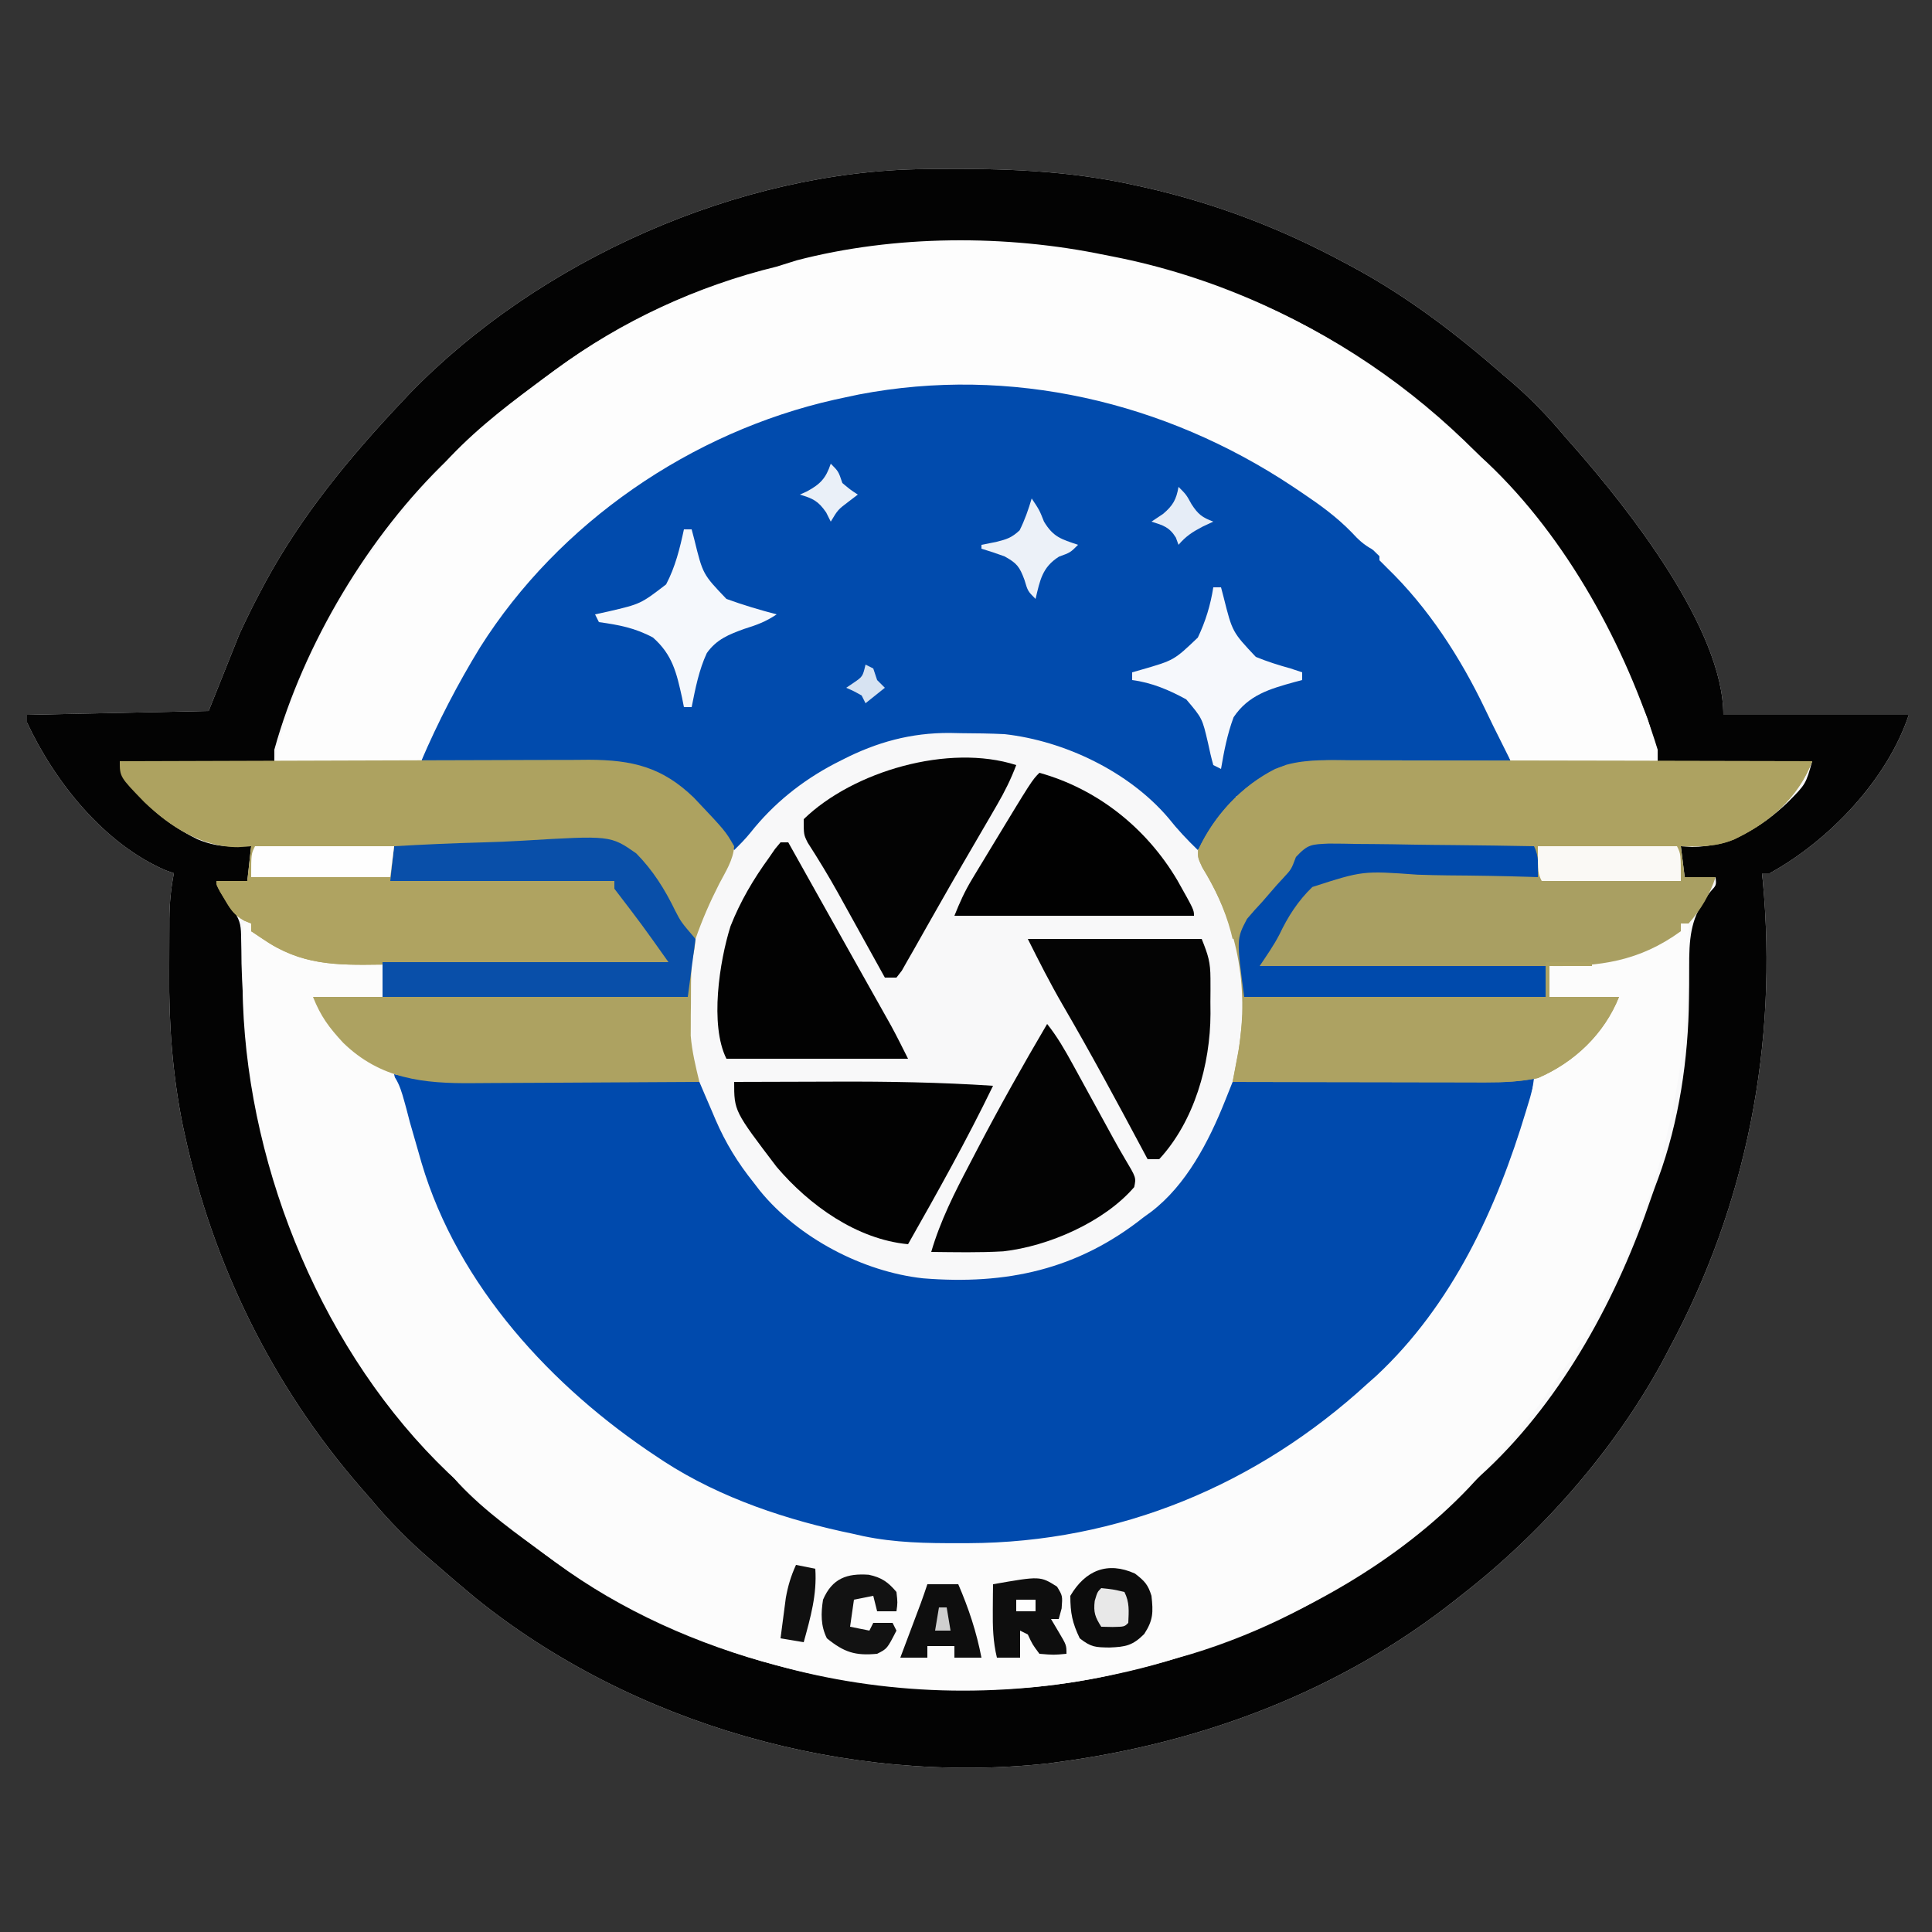 <?xml version="1.0" encoding="UTF-8"?>
<svg version="1.1" xmlns="http://www.w3.org/2000/svg" width="500" height="500">
<rect width="100%" height="100%" fill="#333333" stroke="none"/>
<path d="M0 0 C1.147 -0.015 1.147 -0.015 2.317 -0.03 C20.165 -0.21 37.288 0.297 54.785 4.238 C55.635 4.426 56.485 4.613 57.361 4.806 C75.426 8.894 92.504 15.448 108.785 24.238 C109.387 24.559 109.988 24.88 110.608 25.21 C124.972 32.923 137.541 42.538 149.785 53.238 C151.056 54.323 151.056 54.323 152.352 55.43 C157.297 59.706 161.588 64.236 165.785 69.238 C166.619 70.184 167.453 71.131 168.312 72.105 C182.25 88.002 206.785 119.067 206.785 141.238 C222.625 141.238 238.465 141.238 254.785 141.238 C249.189 158.025 234.166 173.776 218.785 182.238 C218.125 182.238 217.465 182.238 216.785 182.238 C216.857 182.91 216.93 183.581 217.004 184.273 C220.924 226.466 212.874 267.926 192.785 305.238 C192.172 306.405 191.558 307.571 190.926 308.773 C178.298 331.915 159.573 353.155 138.785 369.238 C138.266 369.65 137.746 370.062 137.211 370.486 C107.568 393.898 72.018 407.244 34.785 412.238 C33.817 412.37 32.849 412.501 31.852 412.637 C-19.937 418.199 -75.47 402.581 -116.075 369.867 C-119.5 367.042 -122.867 364.154 -126.215 361.238 C-126.74 360.788 -127.264 360.338 -127.805 359.874 C-133.448 355.028 -138.452 349.94 -143.215 344.238 C-144.059 343.27 -144.904 342.302 -145.773 341.305 C-168.633 315.018 -184.112 283.583 -191.465 249.551 C-191.616 248.852 -191.767 248.153 -191.923 247.433 C-194.574 234.287 -195.528 221.354 -195.421 207.98 C-195.402 205.58 -195.4 203.181 -195.4 200.781 C-195.395 199.233 -195.39 197.685 -195.383 196.137 C-195.382 195.43 -195.381 194.724 -195.379 193.996 C-195.341 189.979 -194.985 186.181 -194.215 182.238 C-194.933 181.98 -195.651 181.723 -196.391 181.457 C-212.268 174.605 -225.03 158.601 -232.215 143.238 C-232.215 142.578 -232.215 141.918 -232.215 141.238 C-216.705 140.908 -201.195 140.578 -185.215 140.238 C-182.575 133.638 -179.935 127.038 -177.215 120.238 C-175.501 116.577 -173.81 113.034 -171.902 109.488 C-171.444 108.625 -170.985 107.763 -170.512 106.874 C-161.094 89.515 -148.711 74.559 -135.215 60.238 C-134.525 59.506 -133.836 58.774 -133.125 58.02 C-99.666 23.534 -48.011 0.512 0 0 Z " fill="#F8F8F9" transform="translate(239.215,43.762)"/>
<path d="M0 0 C1.147 -0.015 1.147 -0.015 2.317 -0.03 C20.165 -0.21 37.288 0.297 54.785 4.238 C55.635 4.426 56.485 4.613 57.361 4.806 C75.426 8.894 92.504 15.448 108.785 24.238 C109.387 24.559 109.988 24.88 110.608 25.21 C124.972 32.923 137.541 42.538 149.785 53.238 C151.056 54.323 151.056 54.323 152.352 55.43 C157.297 59.706 161.588 64.236 165.785 69.238 C166.619 70.184 167.453 71.131 168.312 72.105 C182.25 88.002 206.785 119.067 206.785 141.238 C222.625 141.238 238.465 141.238 254.785 141.238 C249.189 158.025 234.166 173.776 218.785 182.238 C218.125 182.238 217.465 182.238 216.785 182.238 C216.857 182.91 216.93 183.581 217.004 184.273 C220.924 226.466 212.874 267.926 192.785 305.238 C192.172 306.405 191.558 307.571 190.926 308.773 C178.298 331.915 159.573 353.155 138.785 369.238 C138.266 369.65 137.746 370.062 137.211 370.486 C107.568 393.898 72.018 407.244 34.785 412.238 C33.817 412.37 32.849 412.501 31.852 412.637 C-19.937 418.199 -75.47 402.581 -116.075 369.867 C-119.5 367.042 -122.867 364.154 -126.215 361.238 C-126.74 360.788 -127.264 360.338 -127.805 359.874 C-133.448 355.028 -138.452 349.94 -143.215 344.238 C-144.059 343.27 -144.904 342.302 -145.773 341.305 C-168.633 315.018 -184.112 283.583 -191.465 249.551 C-191.616 248.852 -191.767 248.153 -191.923 247.433 C-194.574 234.287 -195.528 221.354 -195.421 207.98 C-195.402 205.58 -195.4 203.181 -195.4 200.781 C-195.395 199.233 -195.39 197.685 -195.383 196.137 C-195.382 195.43 -195.381 194.724 -195.379 193.996 C-195.341 189.979 -194.985 186.181 -194.215 182.238 C-194.933 181.98 -195.651 181.723 -196.391 181.457 C-212.268 174.605 -225.03 158.601 -232.215 143.238 C-232.215 142.578 -232.215 141.918 -232.215 141.238 C-216.705 140.908 -201.195 140.578 -185.215 140.238 C-182.575 133.638 -179.935 127.038 -177.215 120.238 C-175.501 116.577 -173.81 113.034 -171.902 109.488 C-171.444 108.625 -170.985 107.763 -170.512 106.874 C-161.094 89.515 -148.711 74.559 -135.215 60.238 C-134.525 59.506 -133.836 58.774 -133.125 58.02 C-99.666 23.534 -48.011 0.512 0 0 Z M-51.215 29.238 C-52.401 29.616 -53.587 29.994 -54.809 30.383 C-71.42 36.219 -87.387 45.393 -101.215 56.238 C-102.111 56.925 -103.007 57.612 -103.93 58.32 C-109.94 63.016 -115.633 68.044 -121.215 73.238 C-122.215 74.157 -122.215 74.157 -123.234 75.094 C-143.791 94.729 -160.635 122.978 -168.215 150.238 C-168.215 151.228 -168.215 152.218 -168.215 153.238 C-181.415 153.238 -194.615 153.238 -208.215 153.238 C-204.405 162.762 -197.241 168.903 -188.18 173.406 C-184.723 174.87 -181.709 175.363 -177.965 175.301 C-176.727 175.28 -175.49 175.26 -174.215 175.238 C-174.545 178.208 -174.875 181.178 -175.215 184.238 C-177.855 184.238 -180.495 184.238 -183.215 184.238 C-181.26 188.39 -181.26 188.39 -178.635 192.126 C-176.899 194.708 -176.833 196.199 -176.809 199.289 C-176.789 200.286 -176.769 201.283 -176.749 202.311 C-176.738 203.38 -176.726 204.449 -176.715 205.551 C-175.549 250.733 -161.312 293.928 -131.215 328.238 C-130.465 329.098 -129.714 329.958 -128.941 330.844 C-126.73 333.339 -124.482 335.794 -122.215 338.238 C-121.351 339.201 -121.351 339.201 -120.469 340.184 C-113.585 347.512 -105.296 353.318 -97.215 359.238 C-96.608 359.69 -96.001 360.142 -95.375 360.607 C-78.415 373.116 -58.543 381.907 -38.215 387.238 C-37.489 387.434 -36.762 387.629 -36.014 387.83 C-7.737 395.334 22.263 395.668 50.785 389.238 C51.52 389.073 52.255 388.907 53.012 388.737 C57.323 387.732 61.553 386.531 65.785 385.238 C66.918 384.916 68.051 384.594 69.219 384.262 C86.978 378.854 103.869 370.256 118.785 359.238 C119.343 358.833 119.902 358.427 120.477 358.009 C128.763 351.961 136.357 345.303 143.785 338.238 C144.418 337.658 145.051 337.078 145.703 336.48 C165.461 317.802 179.471 291.723 188.087 266.273 C188.681 264.543 189.316 262.828 189.961 261.117 C195.32 246.53 197.74 230.172 197.891 214.672 C197.905 213.527 197.92 212.381 197.936 211.201 C197.96 208.847 197.965 206.493 197.951 204.139 C198.084 196.992 199.006 192.581 203.501 186.93 C204.987 185.327 204.987 185.327 204.785 183.238 C202.145 183.238 199.505 183.238 196.785 183.238 C196.455 180.598 196.125 177.958 195.785 175.238 C196.755 175.3 197.724 175.362 198.723 175.426 C208.352 175.387 216.846 170.249 223.598 163.738 C228.12 159.168 228.12 159.168 229.785 153.238 C216.585 153.238 203.385 153.238 189.785 153.238 C189.125 150.268 188.465 147.298 187.785 144.238 C187.026 141.813 187.026 141.813 186.156 139.801 C185.848 139.06 185.541 138.319 185.224 137.556 C184.893 136.791 184.563 136.026 184.223 135.238 C183.87 134.418 183.518 133.598 183.155 132.752 C163.832 88.513 128.474 51.858 83.477 33.418 C79.616 31.908 75.717 30.552 71.785 29.238 C70.689 28.872 69.594 28.506 68.465 28.129 C28.61 15.399 -11.566 16.271 -51.215 29.238 Z " fill="#030303" transform="translate(239.215,43.762)"/>
<path d="M0 0 C0.838 0.161 1.675 0.322 2.539 0.487 C6.196 1.029 9.686 1.161 13.382 1.205 C14.095 1.215 14.808 1.225 15.543 1.235 C17.88 1.267 20.217 1.292 22.555 1.316 C24.183 1.337 25.811 1.358 27.439 1.379 C31.71 1.434 35.981 1.484 40.252 1.532 C44.616 1.583 48.98 1.638 53.344 1.693 C61.896 1.801 70.448 1.902 79 2 C79.465 3.091 79.929 4.182 80.408 5.307 C81.032 6.757 81.657 8.206 82.281 9.656 C82.586 10.373 82.89 11.09 83.204 11.829 C85.782 17.79 88.931 22.925 93 28 C93.543 28.705 94.085 29.41 94.645 30.137 C104.586 42.359 121.306 51.135 136.893 52.83 C158.416 54.566 176.845 50.637 194 37 C194.636 36.541 195.271 36.082 195.926 35.609 C205.021 28.668 210.851 17.398 215 7 C215.66 5.35 216.32 3.7 217 2 C242.74 1.67 268.48 1.34 295 1 C290.71 35.323 269.014 68.811 242 90 C231.34 97.907 220.131 104.627 208 110 C207.299 110.313 206.599 110.626 205.877 110.949 C194.21 116.067 182.543 118.922 170 121 C168.603 121.262 168.603 121.262 167.178 121.528 C130.055 127.038 91.284 116.722 61 95 C59.974 94.273 58.948 93.546 57.891 92.797 C43.662 82.316 31.698 69.765 22 55 C21.568 54.348 21.137 53.697 20.692 53.025 C10.089 36.753 3.781 18.979 0 0 Z " fill="#004AAD" transform="translate(102,278)"/>
<path d="M0 0 C3.1 2.671 5.931 5.597 8.778 8.532 C9.562 9.296 10.346 10.059 11.153 10.845 C26.292 26.344 37.269 43.253 44.778 63.532 C44.122 63.538 43.465 63.544 42.789 63.55 C35.926 63.614 29.064 63.699 22.201 63.795 C19.644 63.828 17.086 63.856 14.529 63.879 C10.842 63.913 7.156 63.965 3.47 64.021 C2.335 64.027 1.2 64.034 0.031 64.04 C-9.944 64.223 -16.787 65.823 -24.222 72.532 C-24.882 72.532 -25.542 72.532 -26.222 72.532 C-26.467 73.084 -26.712 73.636 -26.964 74.204 C-28.479 77.009 -30.333 79.314 -32.347 81.782 C-33.071 82.675 -33.796 83.567 -34.542 84.486 C-35.096 85.161 -35.651 85.837 -36.222 86.532 C-38.966 83.869 -41.478 81.222 -43.847 78.22 C-54.056 66.239 -70.7 58.271 -86.222 56.532 C-89.973 56.346 -93.717 56.302 -97.472 56.282 C-98.445 56.262 -99.418 56.241 -100.421 56.22 C-110.47 56.167 -119.307 58.59 -128.222 63.157 C-129.239 63.674 -129.239 63.674 -130.276 64.2 C-138.739 68.656 -146.051 74.512 -152.003 82.025 C-153.311 83.643 -154.729 85.084 -156.222 86.532 C-156.935 85.664 -157.647 84.795 -158.382 83.9 C-170.008 69.675 -170.008 69.675 -187.159 64.235 C-190.373 64.093 -193.576 64.039 -196.792 64.021 C-197.954 64.003 -199.116 63.985 -200.314 63.966 C-203.991 63.913 -207.669 63.878 -211.347 63.845 C-213.855 63.812 -216.362 63.777 -218.87 63.741 C-224.987 63.657 -231.104 63.588 -237.222 63.532 C-236.765 62.117 -236.304 60.703 -235.841 59.289 C-235.585 58.501 -235.329 57.714 -235.064 56.902 C-233.751 53.208 -232.011 49.794 -230.159 46.345 C-229.769 45.615 -229.379 44.885 -228.978 44.134 C-224.978 36.823 -220.314 30.117 -215.222 23.532 C-214.457 22.544 -213.693 21.555 -212.905 20.536 C-190.32 -7.783 -157.639 -25.871 -122.222 -32.468 C-121.269 -32.674 -120.316 -32.88 -119.335 -33.093 C-77.264 -41.181 -32.776 -26.343 0 0 Z " fill="#014BAD" transform="translate(346.222,133.468)"/>
<path d="M0 0 C0.66 0 1.32 0 2 0 C2 0.66 2 1.32 2 2 C2.566 2.277 3.132 2.554 3.715 2.84 C5.21 3.599 6.684 4.403 8.129 5.254 C17.051 10.051 26.105 9.887 36 10 C36 12.97 36 15.94 36 19 C30.06 19 24.12 19 18 19 C24.975 29.67 24.975 29.67 35.465 36.391 C40.054 38.983 40.787 43.042 42.154 47.885 C42.603 49.612 42.603 49.612 43.062 51.375 C43.74 53.749 44.422 56.121 45.109 58.492 C45.434 59.626 45.758 60.76 46.092 61.929 C55.501 93.747 79.881 120.098 107 138 C107.904 138.599 107.904 138.599 108.827 139.21 C123.555 148.765 140.891 154.481 158 158 C158.769 158.175 159.539 158.35 160.332 158.531 C168.637 160.273 176.868 160.399 185.312 160.375 C186.436 160.374 186.436 160.374 187.581 160.372 C226.604 160.222 262.33 145.334 291 119 C291.723 118.359 292.446 117.719 293.191 117.059 C312.842 98.72 324.321 73.856 331.922 48.559 C332.278 47.384 332.633 46.21 333 45 C333.422 43.372 333.422 43.372 333.852 41.711 C335.263 38.379 336.418 37.751 339.625 36.188 C347.14 32.055 351.635 26.276 356 19 C350.06 19 344.12 19 338 19 C338 16.36 338 13.72 338 11 C339.74 10.87 339.74 10.87 341.516 10.738 C351.157 9.911 359.27 8.465 368 4 C368.766 3.618 369.531 3.237 370.32 2.844 C370.875 2.565 371.429 2.287 372 2 C372 1.34 372 0.68 372 0 C372.66 0 373.32 0 374 0 C375.289 55.594 357.203 103.366 319 144 C318.417 144.637 317.835 145.274 317.234 145.93 C298.871 165.314 273.081 179.604 248 188 C246.928 188.366 245.855 188.732 244.75 189.109 C238.595 191.11 232.369 192.691 226.062 194.125 C225.372 194.284 224.681 194.442 223.969 194.606 C211.851 197.258 199.897 198.384 187.5 198.312 C186.805 198.31 186.11 198.308 185.393 198.305 C145.584 198.086 106.649 185.41 75 161 C74.099 160.31 73.198 159.621 72.27 158.91 C66.268 154.212 60.578 149.191 55 144 C54.334 143.388 53.667 142.775 52.98 142.145 C20.905 111.507 1.497 64.568 -0.125 20.625 C-0.243 13.748 -0.178 6.876 0 0 Z " fill="#FCFCFC" transform="translate(63,239)"/>
<path d="M0 0 C1.074 0.209 1.074 0.209 2.169 0.422 C27.108 5.312 51.53 15.973 72 31 C72.561 31.407 73.122 31.814 73.701 32.234 C81.983 38.281 89.574 44.937 97 52 C97.949 52.87 97.949 52.87 98.918 53.758 C119.46 73.178 134.756 101.27 143 128 C143 128.99 143 129.98 143 131 C130.46 131 117.92 131 105 131 C100 121 100 121 98.297 117.418 C91.949 104.161 83.617 91.259 73 81 C72.34 80.34 71.68 79.68 71 79 C71 78.34 71 77.68 71 77 C70.406 76.736 69.811 76.473 69.199 76.201 C66.908 74.95 65.57 73.69 63.812 71.777 C59.913 67.769 55.633 64.672 51 61.562 C50.162 60.998 49.324 60.434 48.46 59.853 C15.5 37.958 -24.522 28.573 -63.711 36.09 C-65.142 36.387 -66.572 36.69 -68 37 C-68.667 37.145 -69.334 37.289 -70.021 37.438 C-107.139 45.805 -141.341 69.257 -161.714 101.472 C-167.524 110.948 -172.624 120.79 -177 131 C-189.54 131 -202.08 131 -215 131 C-208.579 102.107 -191.77 76.612 -172 55 C-171.141 54.058 -170.283 53.115 -169.398 52.145 C-161.704 44.089 -152.987 37.537 -144 31 C-143.408 30.558 -142.816 30.116 -142.206 29.661 C-125.354 17.136 -105.367 7.938 -85 3 C-83.271 2.459 -81.541 1.918 -79.812 1.375 C-54.452 -5.229 -25.583 -5.345 0 0 Z " fill="#FDFDFD" transform="translate(286,66)"/>
<path d="M0 0 C1.288 -0 2.577 -0.001 3.905 -0.001 C7.421 -0.001 10.937 0.01 14.453 0.024 C18.133 0.037 21.814 0.038 25.495 0.04 C32.458 0.047 39.42 0.063 46.383 0.083 C54.313 0.105 62.243 0.116 70.172 0.126 C86.478 0.147 102.783 0.182 119.088 0.227 C115.49 9.666 107.994 16.123 98.998 20.411 C94.378 22.385 90.066 22.325 85.088 22.227 C85.583 26.187 85.583 26.187 86.088 30.227 C88.728 30.227 91.368 30.227 94.088 30.227 C92.591 34.717 90.254 38.706 87.088 42.227 C86.428 42.227 85.768 42.227 85.088 42.227 C85.088 42.887 85.088 43.547 85.088 44.227 C74.355 52.033 64.051 53.438 51.088 53.227 C51.088 55.867 51.088 58.507 51.088 61.227 C57.028 61.227 62.968 61.227 69.088 61.227 C65.258 70.802 57.578 78.138 48.088 82.227 C43.584 83.162 39.3 83.349 34.706 83.341 C33.636 83.341 33.636 83.341 32.546 83.341 C30.208 83.34 27.871 83.333 25.533 83.325 C23.905 83.323 22.277 83.321 20.649 83.32 C16.378 83.317 12.107 83.307 7.836 83.296 C3.472 83.285 -0.892 83.281 -5.256 83.276 C-13.808 83.265 -22.36 83.248 -30.912 83.227 C-30.771 82.485 -30.631 81.742 -30.486 80.977 C-30.304 79.996 -30.121 79.016 -29.933 78.005 C-29.751 77.036 -29.569 76.066 -29.382 75.068 C-26.609 58.316 -29.778 42.263 -38.619 27.899 C-39.912 25.227 -39.912 25.227 -39.857 23.231 C-35.261 13.488 -27.209 4.957 -17.059 1.16 C-11.485 -0.371 -5.735 -0.034 0 0 Z " fill="#A99F62" transform="translate(349.912,196.773)"/>
<path d="M0 0 C16.908 -0.07 33.815 -0.123 50.723 -0.155 C58.574 -0.171 66.425 -0.192 74.276 -0.226 C81.123 -0.256 87.969 -0.276 94.816 -0.282 C98.438 -0.286 102.06 -0.295 105.682 -0.317 C109.735 -0.342 113.787 -0.342 117.839 -0.341 C119.623 -0.357 119.623 -0.357 121.442 -0.373 C132.698 -0.332 140.425 1.534 148.59 9.453 C156.733 18.058 156.733 18.058 159 22 C158.792 25.555 156.748 28.633 155.125 31.75 C152.739 36.43 150.717 41.039 149 46 C144.553 41.804 140.885 37.173 137.188 32.312 C136.59 31.541 135.993 30.769 135.377 29.975 C134.531 28.868 134.531 28.868 133.668 27.738 C133.155 27.068 132.642 26.398 132.114 25.708 C131 24 131 24 131 22 C111.2 22 91.4 22 71 22 C70.67 24.97 70.34 27.94 70 31 C70.696 30.958 71.391 30.916 72.108 30.872 C78.724 30.488 85.337 30.201 91.961 30.016 C95.367 29.917 98.763 29.784 102.164 29.567 C124.148 28.263 124.148 28.263 130.665 32.894 C135.201 37.476 142 45.168 142 52 C130.082 52.139 118.164 52.246 106.245 52.311 C100.709 52.342 95.174 52.384 89.639 52.453 C84.29 52.518 78.941 52.554 73.591 52.569 C71.558 52.58 69.525 52.602 67.492 52.634 C55.876 52.813 46.876 52.795 37 46 C36.01 45.34 35.02 44.68 34 44 C34 43.34 34 42.68 34 42 C33.397 41.754 32.793 41.508 32.172 41.254 C29.626 39.784 28.729 38.452 27.25 35.938 C26.822 35.225 26.394 34.512 25.953 33.777 C25 32 25 32 25 31 C27.64 31 30.28 31 33 31 C33.33 28.03 33.66 25.06 34 22 C32.886 22.082 31.773 22.165 30.625 22.25 C21.23 22.25 12.876 16.88 6.312 10.562 C0 4.054 0 4.054 0 0 Z " fill="#ADA260" transform="translate(31,197)"/>
<path d="M0 0 C1.288 -0 2.577 -0.001 3.905 -0.001 C7.421 -0.001 10.937 0.01 14.453 0.024 C18.133 0.037 21.814 0.038 25.495 0.04 C32.458 0.047 39.42 0.063 46.383 0.083 C54.313 0.105 62.243 0.116 70.172 0.126 C86.478 0.147 102.783 0.182 119.088 0.227 C115.49 9.666 107.994 16.123 98.998 20.411 C94.378 22.385 90.066 22.325 85.088 22.227 C85.088 25.197 85.088 28.167 85.088 31.227 C73.208 31.227 61.328 31.227 49.088 31.227 C48.098 26.772 48.098 26.772 47.088 22.227 C27.618 22.227 8.148 22.227 -11.912 22.227 C-12.572 23.547 -13.232 24.867 -13.912 26.227 C-16.126 29.527 -18.498 32.712 -20.849 35.915 C-21.483 36.794 -22.117 37.674 -22.769 38.581 C-23.382 39.417 -23.995 40.252 -24.627 41.114 C-25.185 41.879 -25.743 42.644 -26.318 43.433 C-27.912 45.227 -27.912 45.227 -30.912 46.227 C-31.059 45.633 -31.206 45.039 -31.357 44.426 C-33.032 38.238 -35.455 33.139 -38.802 27.672 C-39.912 25.227 -39.912 25.227 -39.83 23.27 C-35.845 14.403 -28.536 6.632 -19.912 2.227 C-13.329 -0.236 -6.967 -0.041 0 0 Z " fill="#ADA261" transform="translate(349.912,196.773)"/>
<path d="M0 0 C7.578 -0.444 15.155 -0.779 22.744 -0.984 C26.27 -1.083 29.788 -1.216 33.309 -1.433 C55.991 -2.798 55.991 -2.798 62.644 1.846 C67.027 6.273 70.076 11.291 72.854 16.836 C74.261 19.492 76.122 21.664 78 24 C77.762 26.637 77.762 26.637 77 30 C76.804 33.603 76.815 37.205 76.812 40.812 C76.8 41.759 76.788 42.706 76.775 43.682 C76.773 44.618 76.772 45.555 76.77 46.52 C76.765 47.356 76.761 48.192 76.757 49.054 C77.093 53.134 78.039 57.027 79 61 C69.637 61.07 60.275 61.123 50.912 61.155 C46.564 61.171 42.216 61.192 37.868 61.226 C33.666 61.259 29.465 61.277 25.263 61.285 C23.666 61.29 22.068 61.301 20.471 61.317 C7.542 61.444 -3.527 60.275 -13.207 50.852 C-16.863 46.886 -18.956 44.11 -21 39 C-15.06 39 -9.12 39 -3 39 C-3 36.03 -3 33.06 -3 30 C21.42 30 45.84 30 71 30 C64.171 20.371 64.171 20.371 57 11 C57 10.34 57 9.68 57 9 C37.86 9 18.72 9 -1 9 C-0.67 6.03 -0.34 3.06 0 0 Z " fill="#ADA261" transform="translate(102,219)"/>
<path d="M0 0 C11.88 0 23.76 0 36 0 C35.67 2.97 35.34 5.94 35 9 C36.043 8.937 36.043 8.937 37.108 8.872 C43.724 8.488 50.337 8.201 56.961 8.016 C60.367 7.917 63.763 7.784 67.164 7.567 C89.148 6.263 89.148 6.263 95.665 10.894 C100.201 15.476 107 23.168 107 30 C95.082 30.139 83.164 30.246 71.245 30.311 C65.709 30.342 60.174 30.384 54.639 30.453 C49.29 30.518 43.941 30.554 38.591 30.569 C36.558 30.58 34.525 30.602 32.492 30.634 C20.876 30.813 11.876 30.795 2 24 C1.01 23.34 0.02 22.68 -1 22 C-1 21.34 -1 20.68 -1 20 C-1.603 19.754 -2.207 19.508 -2.828 19.254 C-5.374 17.784 -6.271 16.452 -7.75 13.938 C-8.178 13.225 -8.606 12.512 -9.047 11.777 C-10 10 -10 10 -10 9 C-7.36 9 -4.72 9 -2 9 C-1.34 6.03 -0.68 3.06 0 0 Z " fill="#AFA361" transform="translate(66,219)"/>
<path d="M0 0 C3.96 0 7.92 0 12 0 C12 0.33 12 0.66 12 1 C8.37 1 4.74 1 1 1 C1 3.64 1 6.28 1 9 C6.94 9 12.88 9 19 9 C15.17 18.575 7.49 25.911 -2 30 C-6.504 30.935 -10.788 31.121 -15.382 31.114 C-16.452 31.114 -16.452 31.114 -17.543 31.114 C-19.88 31.113 -22.217 31.106 -24.555 31.098 C-26.183 31.096 -27.811 31.094 -29.439 31.093 C-33.71 31.09 -37.981 31.08 -42.252 31.069 C-46.616 31.058 -50.98 31.054 -55.344 31.049 C-63.896 31.038 -72.448 31.021 -81 31 C-80.801 30 -80.801 30 -80.598 28.98 C-80.421 28.059 -80.244 27.137 -80.062 26.188 C-79.801 24.848 -79.801 24.848 -79.535 23.48 C-78.797 18.683 -78.439 13.834 -78 9 C-52.26 9 -26.52 9 0 9 C0 6.03 0 3.06 0 0 Z " fill="#ADA262" transform="translate(400,249)"/>
<path d="M0 0 C6.488 -0.026 12.976 -0.043 19.464 -0.055 C21.662 -0.06 23.861 -0.067 26.059 -0.075 C39.744 -0.129 53.343 0.096 67 1 C60.227 14.986 52.668 28.487 45 42 C31.757 40.745 19.478 31.971 11 22 C0 7.54 0 7.54 0 0 Z " fill="#020202" transform="translate(190,280)"/>
<path d="M0 0 C14.85 0 29.7 0 45 0 C46.696 4.239 47.255 5.965 47.266 10.238 C47.269 11.717 47.269 11.717 47.273 13.225 C47.266 14.244 47.258 15.263 47.25 16.312 C47.262 17.824 47.262 17.824 47.273 19.365 C47.239 32.457 43.102 47.152 34 57 C33.01 57 32.02 57 31 57 C30.639 56.322 30.277 55.645 29.905 54.947 C23.105 42.208 16.27 29.506 8.997 17.029 C5.75 11.43 2.909 5.818 0 0 Z " fill="#040404" transform="translate(266,243)"/>
<path d="M0 0 C0.66 0 1.32 0 2 0 C2.857 1.53 3.714 3.06 4.57 4.59 C5.131 5.59 5.691 6.591 6.268 7.622 C7.517 9.852 8.766 12.083 10.015 14.314 C13.32 20.217 16.627 26.118 19.941 32.016 C20.57 33.135 21.198 34.254 21.845 35.406 C23.051 37.555 24.259 39.702 25.467 41.849 C26.018 42.831 26.569 43.813 27.137 44.824 C27.618 45.681 28.1 46.538 28.596 47.421 C30.133 50.244 31.562 53.125 33 56 C17.49 56 1.98 56 -14 56 C-18.373 47.255 -15.794 30.736 -12.938 21.688 C-10.41 15.279 -7.042 9.565 -3 4 C-2.477 3.241 -1.953 2.481 -1.414 1.699 C-0.947 1.138 -0.481 0.578 0 0 Z " fill="#020202" transform="translate(202,218)"/>
<path d="M0 0 C-1.373 3.657 -3.023 6.956 -4.984 10.332 C-5.883 11.885 -5.883 11.885 -6.8 13.469 C-7.443 14.573 -8.087 15.676 -8.75 16.812 C-9.759 18.547 -10.769 20.281 -11.778 22.016 C-12.471 23.207 -13.165 24.397 -13.859 25.588 C-15.936 29.153 -17.989 32.73 -20.021 36.321 C-20.981 38.017 -21.946 39.709 -22.911 41.401 C-24.122 43.524 -25.325 45.652 -26.519 47.784 C-27.064 48.735 -27.61 49.685 -28.172 50.664 C-28.647 51.504 -29.123 52.344 -29.612 53.209 C-30.07 53.8 -30.528 54.391 -31 55 C-31.99 55 -32.98 55 -34 55 C-34.634 53.852 -34.634 53.852 -35.282 52.68 C-36.879 49.791 -38.479 46.902 -40.079 44.014 C-40.766 42.773 -41.453 41.532 -42.139 40.29 C-43.135 38.487 -44.133 36.685 -45.133 34.883 C-45.459 34.293 -45.785 33.704 -46.121 33.096 C-48.59 28.662 -51.217 24.347 -53.964 20.082 C-55 18 -55 18 -55 14 C-42.166 1.555 -17.417 -5.61 0 0 Z " fill="#030303" transform="translate(263,198)"/>
<path d="M0 0 C2.631 3.299 4.628 6.79 6.652 10.488 C6.994 11.11 7.335 11.731 7.687 12.371 C8.773 14.35 9.856 16.331 10.938 18.312 C12.017 20.283 13.097 22.252 14.177 24.221 C15.161 26.016 16.143 27.811 17.125 29.607 C18.108 31.386 19.098 33.163 20.142 34.907 C23.047 39.777 23.047 39.777 22.527 42.223 C14.76 51.261 0.321 57.541 -11.367 58.848 C-17.568 59.206 -23.792 59.068 -30 59 C-27.633 50.918 -23.963 43.674 -20.062 36.25 C-19.396 34.97 -18.729 33.69 -18.062 32.409 C-12.327 21.443 -6.276 10.666 0 0 Z " fill="#030303" transform="translate(271,265)"/>
<path d="M0 0 C7.578 -0.444 15.155 -0.779 22.744 -0.984 C26.27 -1.083 29.788 -1.216 33.309 -1.433 C55.991 -2.798 55.991 -2.798 62.644 1.846 C66.977 6.224 70.075 11.181 72.751 16.707 C74.239 19.597 74.239 19.597 78 24 C77.34 28.95 76.68 33.9 76 39 C49.93 39 23.86 39 -3 39 C-3 36.03 -3 33.06 -3 30 C21.42 30 45.84 30 71 30 C64.171 20.371 64.171 20.371 57 11 C57 10.34 57 9.68 57 9 C37.86 9 18.72 9 -1 9 C-0.67 6.03 -0.34 3.06 0 0 Z " fill="#094FA9" transform="translate(102,219)"/>
<path d="M0 0 C15.081 4.203 27.719 14.339 35.681 27.787 C40 35.465 40 35.465 40 37 C19.54 37 -0.92 37 -22 37 C-20.593 33.483 -19.341 30.697 -17.426 27.523 C-16.676 26.277 -16.676 26.277 -15.911 25.005 C-15.384 24.137 -14.856 23.269 -14.312 22.375 C-13.775 21.486 -13.238 20.597 -12.684 19.68 C-1.926 1.926 -1.926 1.926 0 0 Z " fill="#010101" transform="translate(269,200)"/>
<path d="M0 0 C2.476 0.001 4.952 0.035 7.427 0.095 C9.383 0.108 9.383 0.108 11.378 0.121 C14.838 0.144 18.296 0.203 21.755 0.269 C25.287 0.331 28.82 0.358 32.353 0.388 C39.279 0.452 46.204 0.555 53.13 0.681 C54.484 3.39 54.195 5.69 54.13 8.681 C53.117 8.647 53.117 8.647 52.085 8.611 C45.01 8.386 37.941 8.276 30.863 8.229 C28.229 8.198 25.594 8.137 22.961 8.047 C8.826 7.022 8.826 7.022 -4.225 11.228 C-7.947 14.814 -10.562 18.902 -12.771 23.555 C-14.24 26.396 -16.096 29.02 -17.87 31.681 C6.55 31.681 30.97 31.681 56.13 31.681 C56.13 34.321 56.13 36.961 56.13 39.681 C30.39 39.681 4.65 39.681 -21.87 39.681 C-23.87 24.681 -23.87 24.681 -21.144 19.49 C-19.886 17.996 -18.586 16.538 -17.245 15.119 C-15.96 13.639 -14.676 12.159 -13.394 10.677 C-12.815 10.05 -12.237 9.423 -11.641 8.777 C-9.675 6.655 -9.675 6.655 -8.481 3.468 C-5.339 0.114 -4.454 0.221 0 0 Z " fill="#004AAC" transform="translate(343.87,218.319)"/>
<path d="M0 0 C0.66 0 1.32 0 2 0 C2.231 0.88 2.461 1.761 2.699 2.668 C4.933 11.553 4.933 11.553 11 18 C13.951 19.218 16.926 20.148 20 21 C20.99 21.33 21.98 21.66 23 22 C23 22.66 23 23.32 23 24 C22.348 24.17 21.695 24.34 21.023 24.516 C14.639 26.286 9.098 27.854 5.25 33.625 C3.628 38.005 2.772 42.403 2 47 C1.34 46.67 0.68 46.34 0 46 C-0.53 44.102 -0.975 42.18 -1.375 40.25 C-2.857 33.885 -2.857 33.885 -7 29 C-11.437 26.569 -15.949 24.652 -21 24 C-21 23.34 -21 22.68 -21 22 C-20.192 21.769 -19.384 21.539 -18.551 21.301 C-10.167 18.879 -10.167 18.879 -4 13 C-2.008 8.829 -0.714 4.572 0 0 Z " fill="#F6F8FC" transform="translate(314,152)"/>
<path d="M0 0 C0.66 0 1.32 0 2 0 C2.231 0.88 2.461 1.761 2.699 2.668 C4.898 11.618 4.898 11.618 11 18 C15.279 19.562 19.595 20.846 24 22 C21.111 23.926 18.903 24.726 15.625 25.75 C11.656 27.195 8.475 28.43 5.926 32.008 C3.87 36.432 2.948 41.237 2 46 C1.34 46 0.68 46 0 46 C-0.238 44.805 -0.238 44.805 -0.48 43.586 C-1.909 37.097 -2.96 32.467 -8 28 C-12.66 25.497 -16.812 24.726 -22 24 C-22.33 23.34 -22.66 22.68 -23 22 C-21.866 21.753 -20.731 21.505 -19.562 21.25 C-11.206 19.301 -11.206 19.301 -4.613 14.242 C-2.24 9.743 -1.061 4.95 0 0 Z " fill="#F5F8FC" transform="translate(177,137)"/>
<path d="M0 0 C2.446 1.902 3.35 2.806 4.25 5.75 C4.712 9.982 4.725 12.021 2.375 15.625 C-0.642 18.642 -2.454 18.964 -6.625 19.125 C-10.277 19.072 -11.36 19.054 -14.312 16.75 C-16.23 12.748 -16.75 10.227 -16.75 5.75 C-12.9 -0.81 -7.149 -3.249 0 0 Z " fill="#0C0C0C" transform="translate(293.75,407.25)"/>
<path d="M0 0 C11.88 0 23.76 0 36 0 C37 2 37 2 37 9 C25.12 9 13.24 9 1 9 C0 7 0 7 0 0 Z " fill="#FAF9F5" transform="translate(398,219)"/>
<path d="M0 0 C1.438 2.375 1.438 2.375 1.188 5.625 C0.94 6.532 0.693 7.44 0.438 8.375 C-0.223 8.375 -0.882 8.375 -1.562 8.375 C-0.902 9.489 -0.242 10.602 0.438 11.75 C2.438 15.125 2.438 15.125 2.438 17.375 C-0.875 17.688 -0.875 17.688 -4.562 17.375 C-6.375 14.938 -6.375 14.938 -7.562 12.375 C-8.223 12.045 -8.883 11.715 -9.562 11.375 C-9.562 13.685 -9.562 15.995 -9.562 18.375 C-11.543 18.375 -13.523 18.375 -15.562 18.375 C-16.572 14.219 -16.665 10.331 -16.625 6.062 C-16.616 4.808 -16.607 3.554 -16.598 2.262 C-16.58 0.833 -16.58 0.833 -16.562 -0.625 C-4.358 -2.763 -4.358 -2.763 0 0 Z " fill="#0E0E0E" transform="translate(273.562,410.625)"/>
<path d="M0 0 C11.88 0 23.76 0 36 0 C35.67 2.64 35.34 5.28 35 8 C23.12 8 11.24 8 -1 8 C-1 2 -1 2 0 0 Z " fill="#FEFEFE" transform="translate(66,219)"/>
<path d="M0 0 C2.64 0 5.28 0 8 0 C10.701 6.28 12.7 12.285 14 19 C11.69 19 9.38 19 7 19 C7 18.01 7 17.02 7 16 C4.69 16 2.38 16 0 16 C0 16.99 0 17.98 0 19 C-2.31 19 -4.62 19 -7 19 C-6.578 17.88 -6.157 16.76 -5.723 15.605 C-5.169 14.133 -4.616 12.66 -4.062 11.188 C-3.785 10.45 -3.507 9.712 -3.221 8.951 C-2.953 8.239 -2.686 7.527 -2.41 6.793 C-2.041 5.811 -2.041 5.811 -1.664 4.809 C-1.08 3.217 -0.536 1.609 0 0 Z " fill="#0E0E0E" transform="translate(240,410)"/>
<path d="M0 0 C3.294 0.697 5.011 1.892 7.16 4.457 C7.473 7.207 7.473 7.207 7.16 9.457 C5.51 9.457 3.86 9.457 2.16 9.457 C1.83 8.137 1.5 6.817 1.16 5.457 C-0.49 5.787 -2.14 6.117 -3.84 6.457 C-4.17 8.767 -4.5 11.077 -4.84 13.457 C-3.19 13.787 -1.54 14.117 0.16 14.457 C0.49 13.797 0.82 13.137 1.16 12.457 C2.81 12.457 4.46 12.457 6.16 12.457 C6.49 13.117 6.82 13.777 7.16 14.457 C4.75 19.162 4.75 19.162 2.16 20.457 C-3.531 21.004 -6.401 20.05 -10.84 16.457 C-12.462 13.212 -12.392 9.964 -11.84 6.457 C-9.467 0.947 -5.662 -0.406 0 0 Z " fill="#121212" transform="translate(224.84,407.543)"/>
<path d="M0 0 C2 3 2 3 3.188 6 C5.62 10.026 7.624 10.514 12 12 C10 14 10 14 7.062 15.062 C2.718 17.811 2.155 21.165 1 26 C-1 24 -1 24 -1.875 21.062 C-3.135 17.633 -3.858 16.745 -7 15 C-8.98 14.276 -10.978 13.597 -13 13 C-13 12.67 -13 12.34 -13 12 C-11.742 11.752 -10.484 11.505 -9.188 11.25 C-6.459 10.557 -5.213 10.199 -3.125 8.25 C-1.784 5.568 -0.849 2.873 0 0 Z " fill="#ECF1F8" transform="translate(267,129)"/>
<path d="M0 0 C1.65 0.33 3.3 0.66 5 1 C5.455 7.675 3.767 13.594 2 20 C0.02 19.67 -1.96 19.34 -4 19 C-3.716 16.77 -3.423 14.541 -3.125 12.312 C-2.963 11.071 -2.8 9.83 -2.633 8.551 C-2.075 5.422 -1.31 2.879 0 0 Z " fill="#101010" transform="translate(206,405)"/>
<path d="M0 0 C3 0.312 3 0.312 6 1 C7.366 3.732 7.128 5.982 7 9 C6 10 6 10 2.938 10.062 C1.968 10.042 0.999 10.021 0 10 C-1.585 7.482 -2.037 6.321 -1.688 3.312 C-1 1 -1 1 0 0 Z " fill="#E8E8E8" transform="translate(285,411)"/>
<path d="M0 0 C2 2 2 2 3.375 4.5 C5.081 7.124 6.128 7.911 9 9 C8.072 9.433 7.144 9.866 6.188 10.312 C3.528 11.72 1.919 12.761 0 15 C-0.34 14.072 -0.34 14.072 -0.688 13.125 C-2.379 10.386 -3.992 9.95 -7 9 C-6.01 8.34 -5.02 7.68 -4 7 C-1.456 4.847 -0.567 3.288 0 0 Z " fill="#E6EDF7" transform="translate(305,126)"/>
<path d="M0 0 C2 2 2 2 3 5 C4.997 6.685 4.997 6.685 7 8 C6.216 8.598 5.433 9.196 4.625 9.812 C1.854 11.911 1.854 11.911 0 15 C-0.392 14.216 -0.784 13.432 -1.188 12.625 C-3.243 9.648 -4.597 9.012 -8 8 C-7.402 7.732 -6.804 7.464 -6.188 7.188 C-2.689 5.288 -1.267 3.8 0 0 Z " fill="#EAF0F8" transform="translate(215,120)"/>
<path d="M0 0 C0.66 0.33 1.32 0.66 2 1 C2.33 1.99 2.66 2.98 3 4 C3.66 4.66 4.32 5.32 5 6 C3.35 7.32 1.7 8.64 0 10 C-0.33 9.34 -0.66 8.68 -1 8 C-3.017 6.866 -3.017 6.866 -5 6 C-4.361 5.567 -3.721 5.134 -3.062 4.688 C-0.733 3.088 -0.733 3.088 0 0 Z " fill="#D7E3F2" transform="translate(224,172)"/>
<path d="M0 0 C0.66 0 1.32 0 2 0 C2.33 1.98 2.66 3.96 3 6 C1.68 6 0.36 6 -1 6 C-0.67 4.02 -0.34 2.04 0 0 Z " fill="#CFCFCF" transform="translate(243,416)"/>
<path d="M0 0 C1.65 0 3.3 0 5 0 C5 0.99 5 1.98 5 3 C3.35 3 1.7 3 0 3 C0 2.01 0 1.02 0 0 Z " fill="#FEFEFE" transform="translate(263,414)"/>
</svg>
